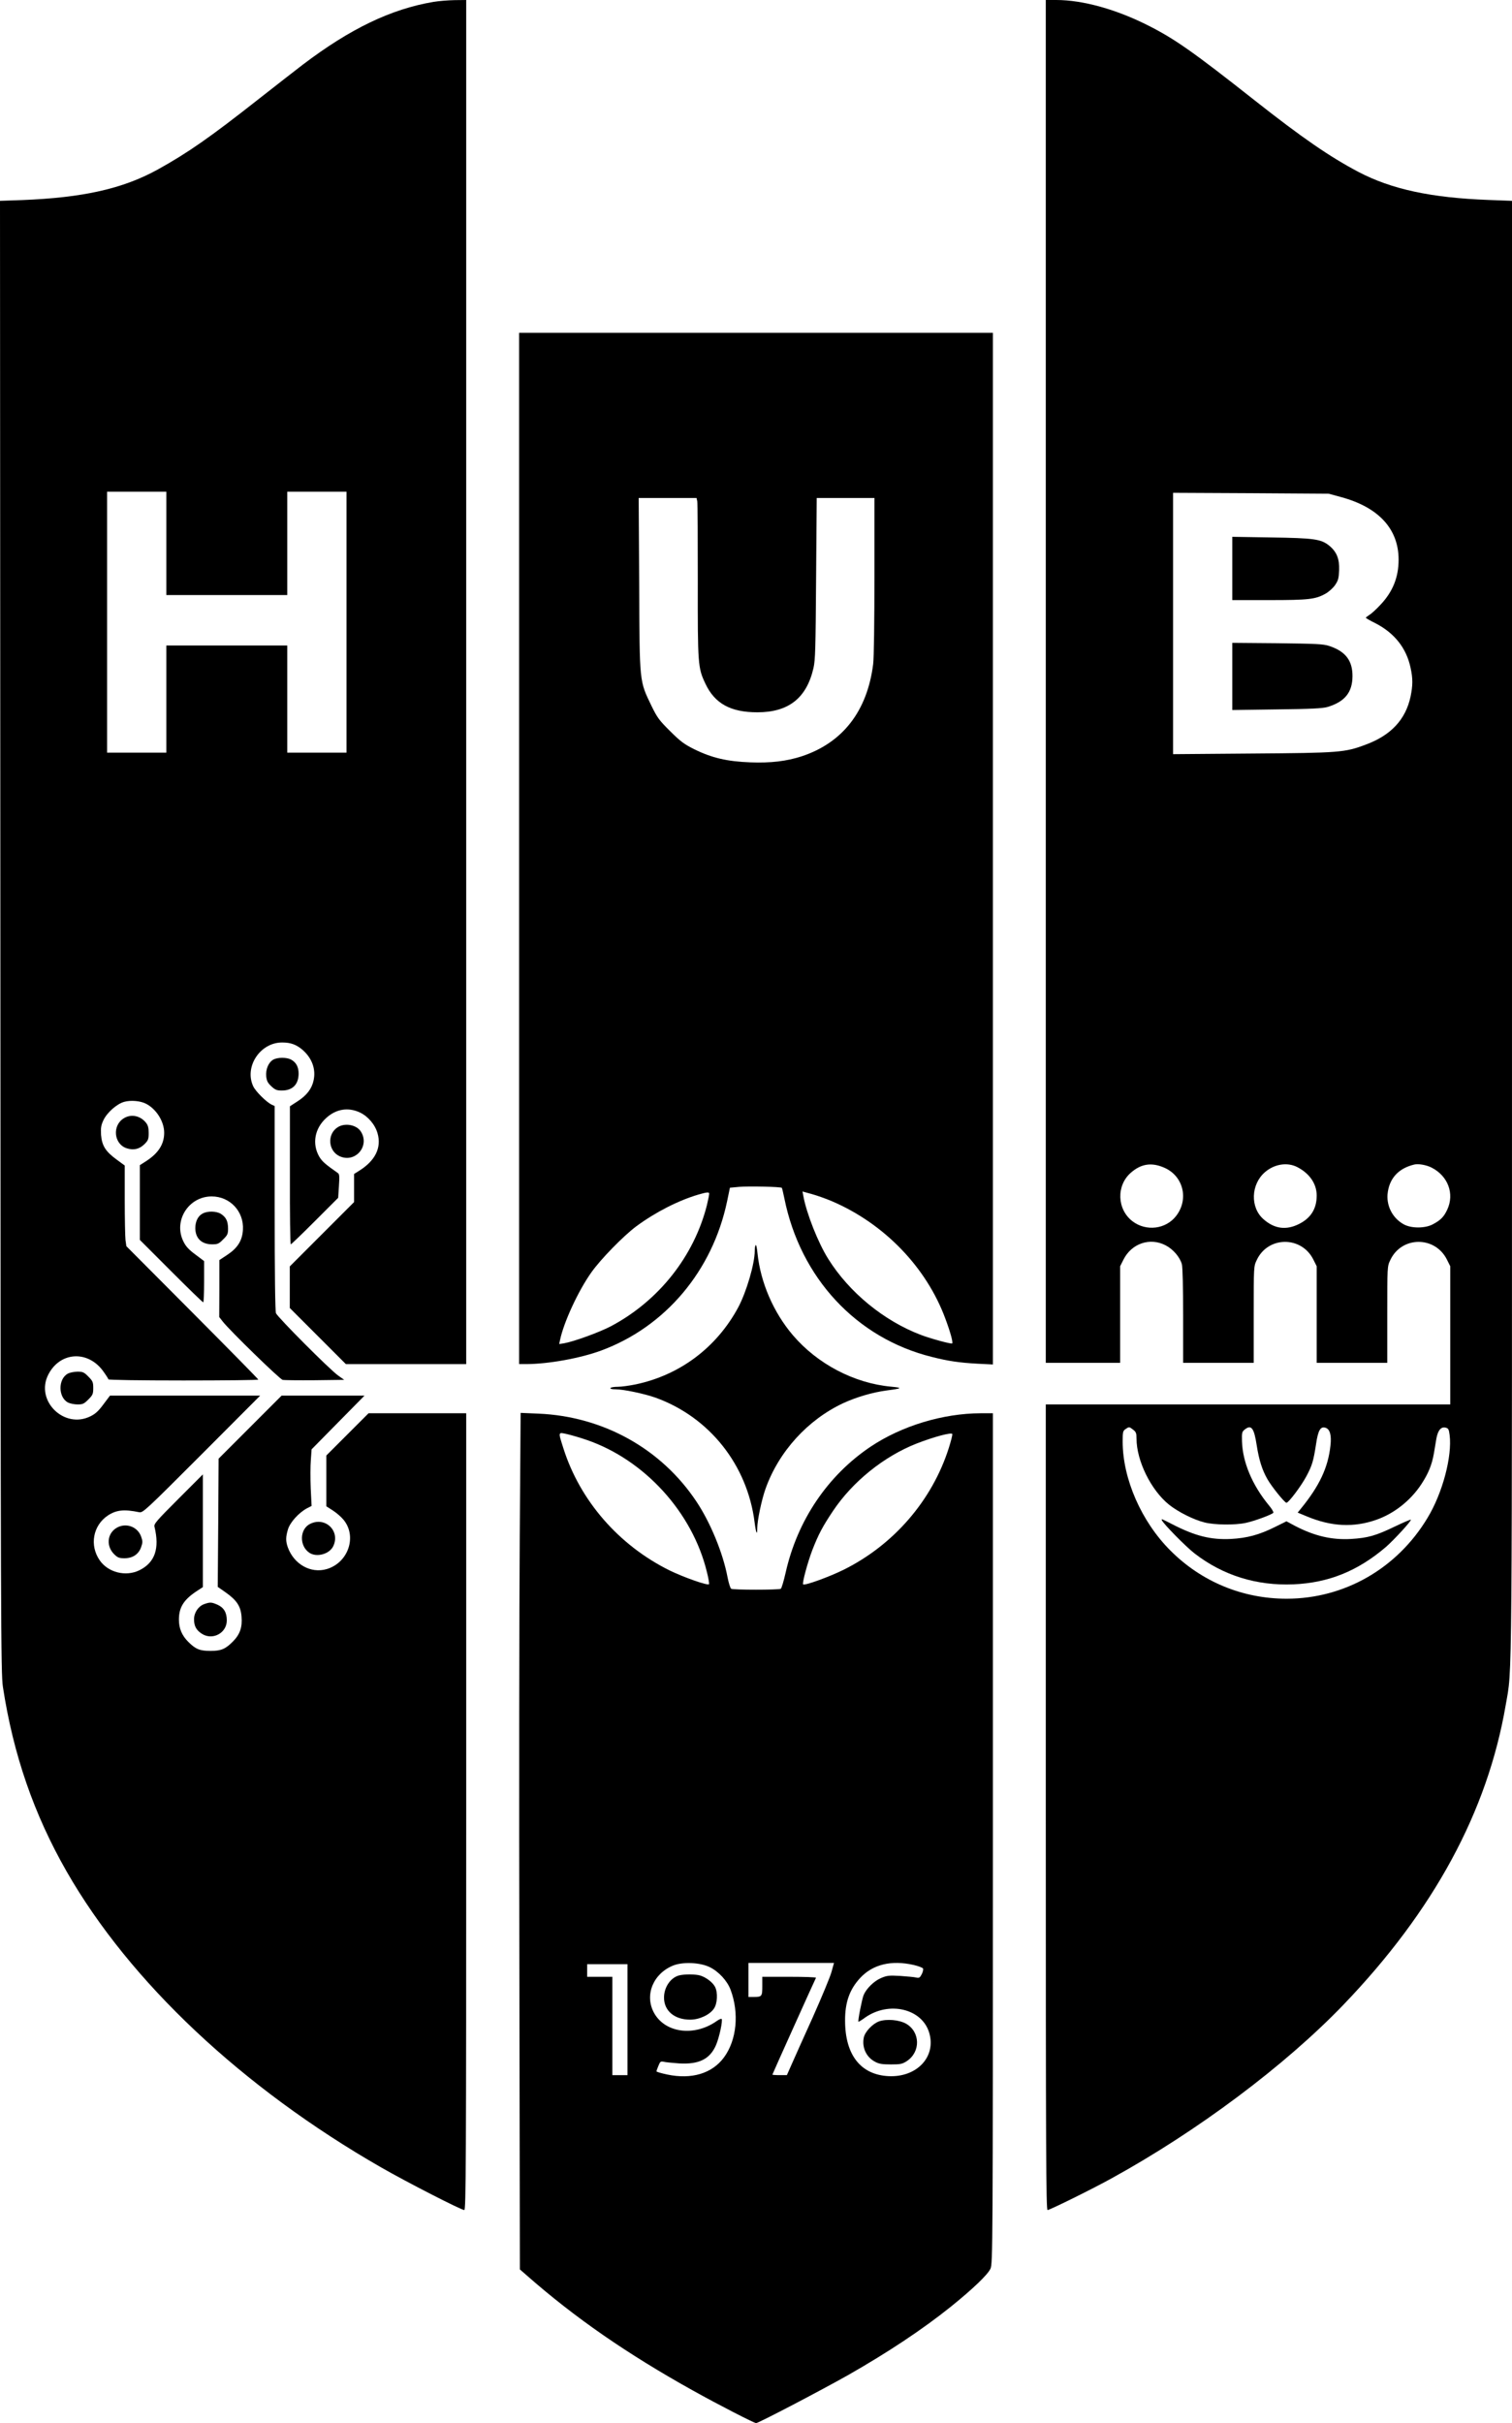 <?xml version="1.0" standalone="no"?>
<!DOCTYPE svg PUBLIC "-//W3C//DTD SVG 20010904//EN"
 "http://www.w3.org/TR/2001/REC-SVG-20010904/DTD/svg10.dtd">
<svg version="1.0" xmlns="http://www.w3.org/2000/svg"
 width="1200pt" height="1922pt" viewBox="0 0 1200 1922"
 preserveAspectRatio="xMidYMid meet">
<g transform="translate(0,1922) scale(0.1,-0.1)"
fill="#000000" stroke="none">
<path d="M3440 19205 c-337 -57 -660 -212 -1037 -498 -54 -41 -210 -163 -348
-271 -390 -307 -564 -428 -802 -560 -277 -153 -593 -224 -1079 -243 l-174 -6
3 -5836 c2 -5509 4 -5842 20 -5951 82 -536 246 -1011 506 -1465 502 -876 1394
-1715 2496 -2347 204 -117 635 -338 660 -338 13 0 15 363 15 3160 l0 3160
-388 0 -387 0 -168 -168 -167 -167 0 -202 0 -201 50 -32 c28 -18 66 -50 84
-72 112 -131 42 -343 -131 -394 -127 -37 -260 38 -309 173 -17 50 -17 79 1
141 17 57 86 133 151 168 l37 19 -7 140 c-3 77 -3 178 1 224 l6 85 210 213
210 213 -329 0 -329 0 -250 -250 -250 -250 -3 -509 -4 -508 63 -44 c88 -62
120 -110 126 -193 7 -82 -12 -139 -67 -195 -60 -61 -94 -76 -180 -76 -85 0
-118 14 -176 72 -50 50 -74 106 -74 176 0 96 37 156 135 222 l55 36 0 447 0
447 -195 -195 c-173 -173 -195 -198 -189 -220 42 -173 4 -285 -121 -346 -108
-52 -247 -17 -314 80 -82 119 -53 276 65 355 67 44 128 51 249 26 29 -6 51 15
495 459 l465 466 -596 0 -596 0 -52 -69 c-38 -52 -64 -76 -103 -95 -209 -104
-440 124 -335 330 91 180 309 196 432 33 25 -34 45 -65 45 -70 0 -5 249 -9
595 -9 327 0 595 3 595 7 0 4 -236 244 -524 533 l-523 525 -7 49 c-3 27 -6
171 -6 320 l0 271 -64 47 c-88 64 -117 110 -124 196 -3 55 0 76 18 115 29 62
106 130 165 147 53 15 130 8 174 -15 82 -42 144 -141 144 -230 0 -91 -46 -163
-146 -227 l-47 -30 0 -297 0 -296 248 -248 c136 -136 250 -247 255 -247 4 0 7
74 7 164 l0 163 -69 52 c-52 38 -76 64 -95 103 -82 164 40 358 224 358 146 0
257 -120 248 -265 -5 -86 -43 -145 -125 -199 l-62 -41 0 -226 -1 -226 29 -37
c57 -72 451 -456 474 -461 12 -3 127 -4 256 -3 l233 3 -48 34 c-69 49 -481
463 -494 495 -6 18 -10 306 -10 835 l0 808 -22 10 c-42 19 -131 107 -149 148
-71 155 57 347 231 346 68 0 113 -17 163 -60 74 -66 105 -152 86 -240 -14 -67
-55 -120 -128 -167 l-60 -39 0 -547 c-1 -302 2 -548 7 -548 4 0 90 83 192 185
l184 184 6 93 c5 75 4 95 -8 103 -100 70 -125 92 -148 130 -59 102 -37 225 56
308 78 71 174 86 266 43 64 -30 120 -95 140 -164 34 -115 -18 -220 -148 -300
l-38 -24 0 -111 0 -112 -255 -255 -255 -255 0 -165 0 -165 222 -222 223 -223
477 0 478 0 0 5410 0 5410 -92 -1 c-51 -1 -127 -7 -168 -14z m-2120 -4295 l0
-410 480 0 480 0 0 410 0 410 235 0 235 0 0 -1035 0 -1035 -235 0 -235 0 0
425 0 425 -480 0 -480 0 0 -425 0 -425 -235 0 -235 0 0 1035 0 1035 235 0 235
0 0 -410z"/>
<path d="M8300 13815 l0 -5405 295 0 295 0 0 383 0 383 26 52 c64 129 211 179
335 114 60 -31 113 -93 129 -150 6 -22 10 -184 10 -409 l0 -373 280 0 280 0 0
383 c0 380 0 382 24 432 89 191 356 193 450 3 l26 -52 0 -383 0 -383 280 0
280 0 0 383 c0 380 0 382 24 432 89 191 356 193 450 3 l26 -52 0 -548 0 -548
-1605 0 -1605 0 0 -3195 c0 -2744 2 -3195 14 -3195 17 0 360 169 511 253 680
374 1372 892 1836 1374 718 747 1144 1533 1289 2378 53 310 50 -58 50 6166 l0
5766 -186 7 c-456 17 -771 85 -1032 222 -228 120 -445 269 -827 570 -479 378
-630 484 -835 588 -257 131 -525 206 -737 206 l-83 0 0 -5405z m2344 1462
c298 -81 456 -253 456 -496 0 -140 -46 -254 -143 -357 -33 -36 -73 -72 -88
-81 -16 -10 -29 -20 -29 -23 0 -3 34 -23 77 -44 151 -78 245 -197 278 -353 19
-86 18 -140 0 -228 -39 -182 -155 -307 -355 -381 -167 -63 -208 -66 -902 -71
l-628 -5 0 1036 0 1037 618 -3 617 -4 99 -27z m-1404 -5319 c151 -65 197 -249
95 -382 -81 -106 -238 -126 -347 -43 -123 94 -130 283 -13 385 81 71 164 84
265 40z m1055 5 c98 -50 155 -133 155 -226 0 -104 -46 -179 -141 -226 -102
-51 -195 -38 -281 38 -107 93 -101 277 12 374 75 64 176 80 255 40z m1066 -4
c131 -66 184 -208 125 -334 -27 -58 -53 -84 -116 -117 -61 -32 -167 -32 -226
-1 -87 46 -139 140 -132 238 11 125 85 208 213 238 32 8 97 -4 136 -24z
m-2367 -2080 c22 -17 26 -28 26 -70 0 -176 115 -409 258 -524 71 -57 196 -120
282 -141 78 -20 240 -22 325 -4 69 14 212 67 221 81 3 5 -12 31 -34 57 -134
162 -210 344 -215 510 -2 67 0 76 22 93 52 42 74 12 95 -126 18 -115 43 -195
85 -268 34 -60 137 -187 151 -187 17 0 117 133 158 210 46 86 56 120 77 256
16 109 35 142 75 129 35 -11 49 -59 39 -143 -19 -173 -87 -318 -234 -498 l-26
-32 75 -31 c193 -80 369 -89 549 -26 141 49 273 153 358 283 55 84 83 152 99
243 6 35 15 89 20 119 12 65 37 95 73 86 22 -5 26 -13 32 -59 21 -168 -56
-460 -175 -656 -241 -402 -660 -642 -1119 -642 -350 0 -675 135 -921 381 -231
230 -380 570 -380 866 0 74 2 84 22 98 29 20 30 20 62 -5z"/>
<path d="M9780 14711 l0 -251 293 0 c313 0 367 6 447 51 24 13 58 43 75 67 26
38 30 53 33 120 3 91 -20 146 -80 195 -64 51 -120 59 -460 64 l-308 5 0 -251z"/>
<path d="M9780 13855 l0 -267 353 5 c269 3 364 8 402 19 137 41 198 115 199
243 1 125 -55 198 -184 241 -48 16 -102 18 -412 22 l-358 3 0 -266z"/>
<path d="M9221 7162 c9 -26 193 -213 261 -265 226 -174 491 -256 783 -244 280
12 512 106 735 297 68 60 205 209 197 216 -2 2 -60 -22 -128 -55 -150 -72
-213 -90 -345 -98 -154 -9 -291 23 -447 104 l-67 36 -93 -46 c-123 -61 -219
-87 -347 -94 -159 -8 -284 23 -465 116 -90 46 -88 45 -84 33z"/>
<path d="M4120 12490 l0 -4090 53 0 c177 0 431 46 597 107 510 188 885 632
1001 1186 l22 106 76 7 c71 6 328 1 336 -8 2 -2 11 -39 20 -83 127 -631 571
-1109 1170 -1258 130 -33 218 -46 365 -54 l120 -6 0 4091 0 4092 -1880 0
-1880 0 0 -4090z m1414 2753 c3 -16 4 -300 4 -633 -1 -666 1 -688 61 -814 74
-157 200 -226 412 -226 247 0 390 112 445 350 15 66 17 153 21 713 l5 637 229
0 229 0 0 -618 c0 -361 -4 -651 -10 -699 -47 -375 -243 -626 -570 -733 -119
-38 -241 -53 -405 -47 -184 7 -305 35 -445 104 -80 40 -110 62 -191 143 -86
85 -102 106 -148 200 -97 202 -95 174 -98 963 l-4 687 230 0 229 0 6 -27z m76
-5584 c-103 -405 -382 -757 -760 -958 -91 -48 -294 -122 -373 -136 l-39 -6 7
33 c29 139 143 387 248 535 75 106 254 289 357 366 152 112 334 205 494 252
62 18 82 20 84 10 2 -7 -7 -50 -18 -96z m990 34 c416 -177 752 -524 903 -933
40 -107 62 -188 54 -196 -6 -7 -171 38 -247 67 -294 111 -571 338 -737 604
-80 127 -172 360 -197 497 l-7 37 73 -20 c40 -11 111 -36 158 -56z"/>
<path d="M2169 10815 c-38 -21 -62 -78 -56 -134 4 -36 13 -52 41 -78 30 -28
43 -33 83 -33 85 0 132 48 133 133 0 55 -20 91 -61 113 -35 18 -106 18 -140
-1z"/>
<path d="M983 10350 c-94 -57 -80 -204 22 -238 55 -18 102 -7 142 33 29 29 33
39 33 88 0 40 -5 61 -21 81 -44 56 -118 72 -176 36z"/>
<path d="M2682 10280 c-88 -54 -79 -190 15 -232 125 -55 241 84 166 198 -34
52 -124 69 -181 34z"/>
<path d="M1608 9594 c-37 -19 -58 -63 -58 -116 1 -81 50 -128 134 -128 43 0
53 4 87 39 35 34 39 44 39 87 -1 58 -15 88 -56 115 -35 23 -107 25 -146 3z"/>
<path d="M5998 9344 c-5 -4 -8 -25 -8 -46 0 -102 -66 -326 -131 -448 -172
-319 -463 -537 -814 -611 -49 -10 -113 -19 -142 -19 -28 0 -55 -4 -58 -10 -4
-6 12 -10 40 -10 64 0 229 -35 317 -66 428 -154 730 -534 787 -990 11 -86 21
-108 21 -45 0 60 35 227 66 313 105 294 334 546 616 678 104 48 233 86 346
101 123 16 129 21 34 30 -293 27 -585 180 -780 409 -154 181 -256 418 -280
648 -4 41 -10 70 -14 66z"/>
<path d="M538 8324 c-78 -42 -77 -188 2 -229 16 -8 50 -15 76 -15 41 0 51 5
85 39 35 35 39 44 39 91 0 47 -4 56 -39 91 -34 35 -44 39 -87 39 -27 -1 -61
-7 -76 -16z"/>
<path d="M4125 7034 c-4 -538 -6 -2067 -3 -3397 l4 -2418 54 -47 c382 -336
797 -623 1320 -914 201 -112 485 -258 501 -258 19 0 514 259 732 382 314 179
587 360 813 541 177 143 293 254 315 302 18 38 19 173 19 3413 l0 3372 -97 0
c-300 -1 -626 -100 -872 -264 -342 -229 -583 -586 -676 -1001 -15 -66 -32
-123 -38 -127 -16 -10 -379 -10 -394 0 -7 4 -20 46 -29 92 -36 191 -136 434
-247 600 -279 419 -740 675 -1253 697 l-142 6 -7 -979z m530 765 c459 -157
840 -574 955 -1047 13 -50 20 -95 17 -98 -12 -12 -201 55 -312 109 -403 199
-712 553 -844 970 -42 133 -44 128 32 111 34 -8 103 -28 152 -45z m2875 -65
c-132 -415 -437 -768 -834 -965 -115 -57 -311 -128 -322 -116 -9 9 36 175 73
272 50 128 82 187 164 310 156 233 404 433 664 535 139 54 279 91 283 75 2 -7
-11 -57 -28 -111z m-1898 -4117 c72 -35 139 -108 166 -179 70 -186 49 -400
-52 -537 -94 -128 -257 -177 -451 -136 -47 10 -85 21 -85 25 0 4 7 24 16 45
13 33 18 36 42 31 15 -4 70 -9 123 -13 156 -9 243 34 291 144 26 59 56 198 45
209 -3 3 -19 -3 -36 -15 -180 -129 -417 -97 -503 68 -73 140 -2 308 156 371
77 30 212 24 288 -13z m967 -39 c-11 -40 -78 -201 -148 -358 -71 -157 -146
-324 -167 -372 l-39 -88 -57 0 c-32 0 -58 2 -58 4 0 4 339 756 346 768 3 5
-92 8 -210 8 l-216 0 0 -74 c0 -82 -3 -86 -71 -86 l-39 0 0 135 0 135 339 0
340 0 -20 -72z m652 56 c39 -9 73 -22 75 -29 3 -7 -2 -28 -11 -45 -14 -27 -20
-31 -43 -26 -15 4 -72 9 -127 13 -90 5 -106 3 -153 -17 -56 -24 -116 -83 -138
-135 -13 -33 -47 -205 -41 -211 2 -2 25 12 52 32 190 134 454 72 510 -121 56
-190 -99 -354 -323 -343 -221 11 -344 168 -345 438 -1 148 36 251 121 342 100
107 247 142 423 102z m-2271 -434 l0 -440 -60 0 -60 0 0 390 0 390 -100 0
-100 0 0 50 0 50 160 0 160 0 0 -440z"/>
<path d="M5386 3550 c-67 -20 -116 -95 -116 -175 0 -105 83 -175 208 -175 73
0 156 39 189 89 27 41 31 126 8 171 -18 35 -67 73 -114 89 -39 13 -133 13
-175 1z"/>
<path d="M6975 3186 c-52 -20 -112 -84 -120 -130 -15 -78 21 -154 90 -190 31
-17 58 -21 126 -21 76 0 90 3 127 27 109 73 106 229 -5 295 -55 32 -157 41
-218 19z"/>
<path d="M2462 7133 c-85 -41 -88 -176 -6 -230 58 -38 159 -10 189 53 57 120
-63 236 -183 177z"/>
<path d="M919 7097 c-69 -46 -76 -142 -14 -204 28 -28 40 -33 83 -33 65 0 112
31 132 88 13 37 13 47 0 84 -29 82 -128 114 -201 65z"/>
<path d="M1620 6496 c-46 -17 -80 -67 -80 -120 0 -53 17 -85 59 -113 85 -58
201 2 201 104 0 62 -23 101 -73 124 -48 21 -59 22 -107 5z"/>
</g>
</svg>
